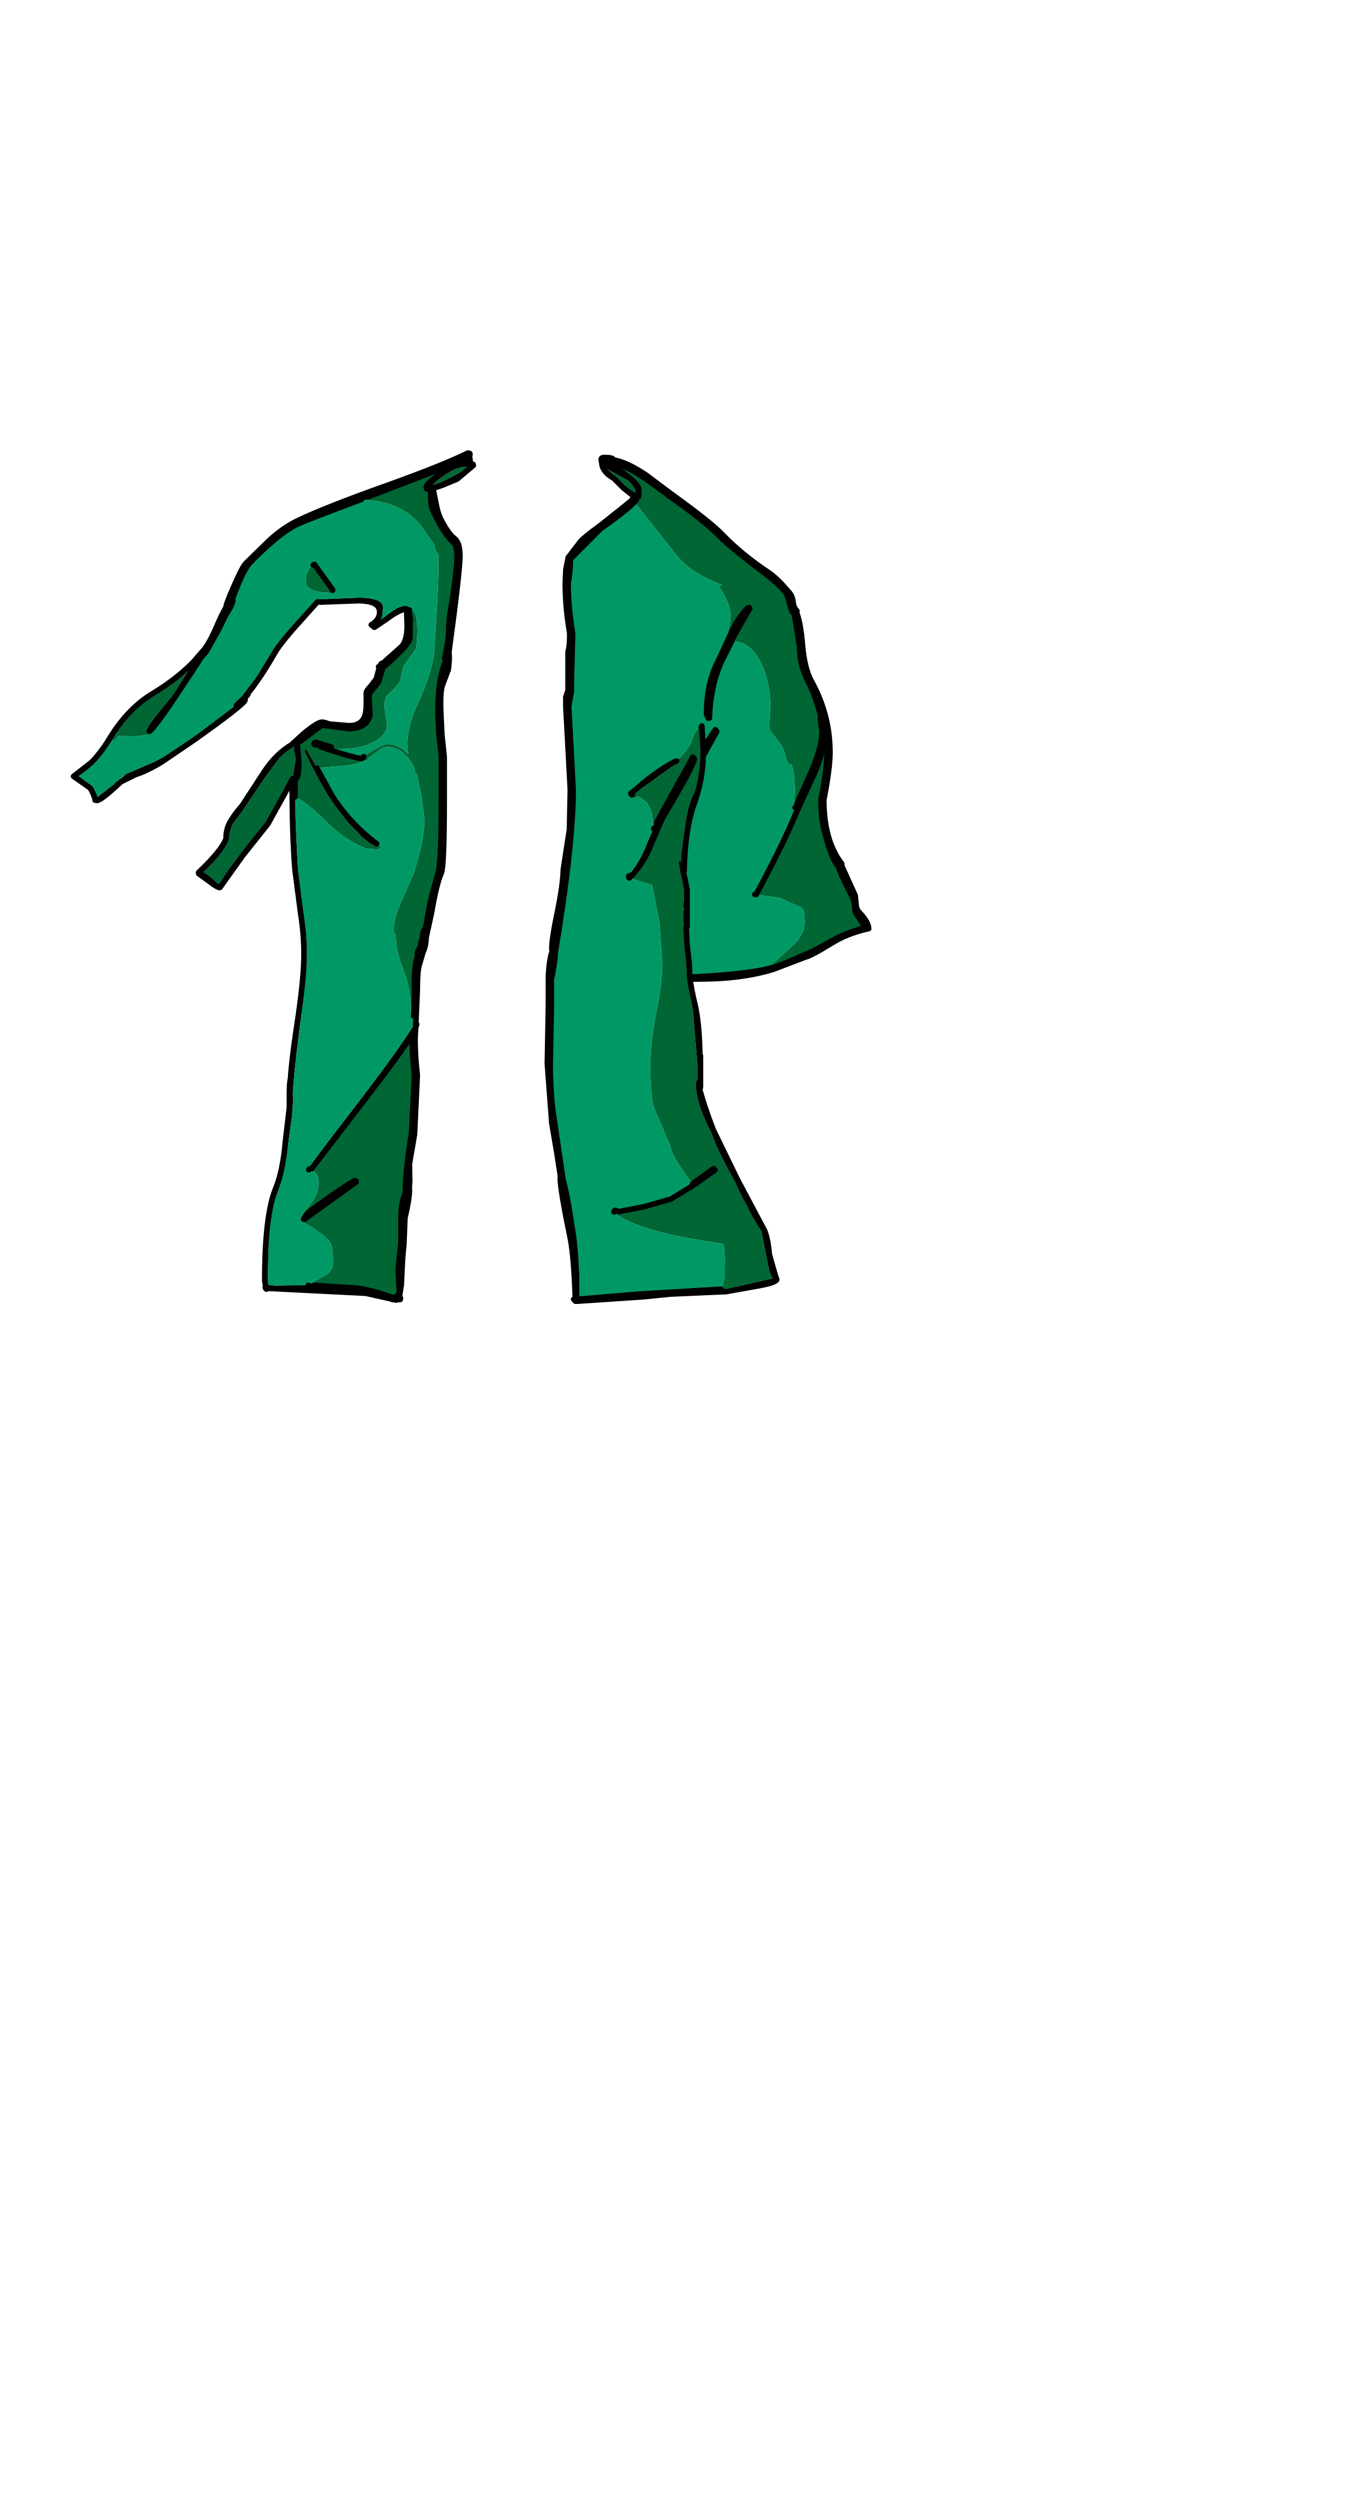 <?xml version="1.0" encoding="UTF-8"?>
<svg xmlns="http://www.w3.org/2000/svg" xmlns:xlink="http://www.w3.org/1999/xlink" width="355px" height="648px" viewBox="0 0 355 648" version="1.1">
<g id="surface1">
<path style=" stroke:none;fill-rule:evenodd;fill:rgb(0%,40%,20%);fill-opacity:1;" d="M 189.82 165.992 L 189.75 165.852 L 189.75 165.711 L 190.039 165.355 L 190.258 164.859 L 194.402 157.688 L 194.254 157.473 L 193.965 157.617 L 193.891 157.543 C 192.242 159.203 190.789 161.379 189.531 164.078 L 188.949 165.426 L 188.875 165.426 L 188.586 165.355 L 188.441 165 C 189.117 162.918 189.457 161.094 189.457 159.531 C 189.457 157.734 188.488 155.25 186.551 152.078 C 186.695 151.793 186.914 151.652 187.203 151.652 L 185.312 150.801 C 181.242 149.145 178.047 146.965 175.719 144.27 L 164.598 130.211 L 164.961 129.785 L 165.18 130.07 L 164.961 129.57 L 164.887 129.289 C 164.887 128.812 165.008 128.508 165.25 128.363 L 165.613 128.648 L 165.613 126.59 C 165.082 125.406 163.699 124.059 161.473 122.543 C 159.387 121.172 157.863 120.461 156.891 120.414 L 156.891 119.488 C 158.59 119.773 160.695 120.461 163.215 121.547 C 163.605 121.691 164.984 122.52 167.359 124.035 L 173.973 128.863 C 179.934 133.074 184.176 136.48 186.695 139.086 C 188.684 141.074 192.777 144.41 198.98 149.098 C 201.742 151.32 203.438 153 204.066 154.137 L 204.941 157.117 C 205.184 158.16 205.523 158.824 205.957 159.105 L 207.34 167.625 C 207.34 170.891 208.09 173.922 209.594 176.715 C 210.66 178.75 211.699 181.566 212.719 185.164 L 212.719 185.375 C 212.719 186.703 212.863 188.051 213.156 189.422 C 213.156 192.215 212.234 195.719 210.391 199.93 L 206.613 208.379 L 206.613 209.16 L 206.25 209.301 L 206.176 209.301 L 205.887 209.16 C 206.32 204.191 206.105 200.5 205.23 198.086 L 205.086 198.086 C 204.457 198.086 204.043 197.613 203.852 196.664 C 203.559 195.102 203.074 193.824 202.395 192.832 L 199.852 189.566 C 199.609 189.328 199.488 188.641 199.488 187.508 L 199.781 183.387 C 199.781 179.176 199.004 175.414 197.453 172.098 C 195.562 168.125 193.02 166.16 189.82 166.207 L 189.82 165.992 M 160.891 124.672 L 157.402 121.547 L 163.07 124.672 C 163.992 125.621 164.645 126.66 165.035 127.797 L 164.379 127.441 L 163 126.801 L 160.891 124.672 M 186.914 334.117 L 186.84 333.832 C 186.84 333.738 187.012 333.621 187.348 333.477 L 188.004 330.496 L 188.004 327.445 L 187.715 322.402 C 172.449 320.273 162.949 317.527 159.219 314.168 L 159.219 314.098 C 159.219 313.812 159.34 313.668 159.582 313.668 L 160.383 314.023 L 166.996 312.746 L 173.973 310.758 L 179.863 307.137 L 180.59 306.641 L 185.387 303.234 L 185.023 302.879 L 179.57 306.781 C 175.938 302.051 174.047 298.879 173.902 297.27 L 169.688 287.328 C 169.008 285.719 168.668 282.051 168.668 276.324 C 168.668 272.016 169.176 267.355 170.195 262.34 C 171.211 257.32 171.723 253.039 171.723 249.488 L 170.996 239.121 L 169.105 229.395 L 163.215 227.551 L 163.07 227.477 L 163 227.195 C 163 227.004 163.145 226.91 163.434 226.91 L 163.797 226.91 C 165.59 225.016 167.094 222.723 168.305 220.023 L 171.648 212.215 C 177.223 202.891 180.008 197.684 180.008 196.594 L 179.645 196.238 L 171.066 211.715 L 170.266 213.207 L 170.266 214.84 L 169.902 214.98 L 169.539 214.84 L 169.539 214.699 L 168.957 210.367 L 167.797 208.094 L 166.344 206.961 C 165.906 206.484 165.422 206.391 164.887 206.676 C 164.453 206.914 164.113 206.699 163.871 206.035 L 163.871 205.965 L 164.309 205.824 L 175.793 197.586 L 175.719 197.375 L 175.43 197.305 L 175.43 197.234 L 175.355 196.949 C 175.355 196.664 175.574 196.523 176.012 196.523 L 176.156 196.594 C 177.805 194.797 178.797 193.469 179.137 192.617 C 179.766 190.535 180.566 189.141 181.535 188.43 L 181.824 188.641 L 181.898 188.785 L 181.754 189.141 L 181.605 192.191 L 181.605 196.309 C 181.363 200.855 180.977 203.621 180.445 204.617 C 179.184 206.793 178.312 209.562 177.828 212.922 L 176.664 221.23 L 176.664 223.715 L 176.445 222.934 C 176.203 223.074 176.082 223.312 176.082 223.645 C 176.082 224.543 176.324 225.941 176.809 227.832 C 177.293 229.633 177.488 231.027 177.391 232.023 L 177.172 235.004 L 177.535 235.785 L 177.246 235.996 L 177.172 235.855 C 177.074 238.223 177.195 239.641 177.535 240.117 L 177.391 243.027 C 177.391 246.055 178.168 252.445 179.719 262.195 L 180.879 276.254 L 180.879 277.461 L 180.809 279.875 C 180.566 280.016 180.445 280.395 180.445 281.012 C 180.445 284.371 181.801 288.582 184.516 293.648 C 185.34 296.395 187.398 300.652 190.691 306.43 C 191.18 307.848 192.219 309.953 193.82 312.746 C 194.352 314.121 195.562 316.25 197.453 319.137 L 199.051 327.16 C 199.391 329.242 199.828 330.637 200.359 331.348 L 188.512 334.047 L 187.422 334.258 L 186.914 334.188 L 186.914 334.117 M 201.234 250.48 L 200.797 250.48 L 200.145 250.41 L 200.07 250.055 L 205.957 244.73 C 207.75 242.836 208.648 240.945 208.648 239.051 C 208.648 236.73 208.355 235.453 207.777 235.219 C 204.77 233.844 202.832 232.992 201.961 232.66 L 196.074 231.879 L 195.707 231.809 L 195.926 231.668 L 196.145 231.668 C 201.09 222.391 204.504 215.434 206.395 210.793 L 211.336 200 C 212.938 196.168 213.785 192.809 213.883 189.922 C 214.27 191.859 214.465 193.539 214.465 194.961 C 214.465 197.707 213.93 201.824 212.863 207.316 C 212.863 210.676 213.227 213.609 213.953 216.117 C 215.215 220.852 216.352 223.645 217.371 224.496 C 217.711 225.82 218.871 228.379 220.859 232.164 C 221.395 233.156 221.684 234.555 221.73 236.352 L 224.422 240.469 C 221.367 241.133 218.387 242.293 215.48 243.949 C 212.09 245.891 209.691 247.098 208.285 247.57 C 205.766 248.754 203.582 249.652 201.742 250.27 L 201.234 250.48 M 93.727 129.43 L 93.652 129.215 C 93.652 128.934 94.281 128.766 95.543 128.719 L 104.266 125.383 C 113.375 121.926 118.949 119.633 120.984 118.496 L 120.984 119.988 L 121.055 120.199 C 119.215 120.105 117.035 120.91 114.516 122.613 C 111.848 124.363 110.516 125.621 110.516 126.375 L 110.66 126.73 L 111.023 126.801 L 111.75 126.73 L 111.68 127.301 C 111.68 129.383 111.75 130.684 111.898 131.203 C 112.09 132.055 112.793 133.57 114.004 135.75 C 115.168 137.879 116.402 139.535 117.711 140.719 C 118.246 141.238 118.512 142.352 118.512 144.055 C 118.512 146.66 118.004 151.059 116.984 157.262 C 116.551 159.723 116.332 161.922 116.332 163.863 C 116.332 165.379 115.992 167.625 115.312 170.609 L 115.531 171.105 L 115.531 171.461 C 114.223 174.348 113.57 178.844 113.57 184.949 L 113.859 190.488 L 114.441 196.098 L 114.441 207.316 C 114.441 217.633 114.199 223.809 113.715 225.844 C 112.359 230.625 111.559 233.703 111.316 235.074 L 110.516 239.762 L 110.227 240.898 L 110.152 240.824 C 109.812 241.062 109.621 241.82 109.57 243.098 L 109.062 244.516 L 109.281 244.66 L 108.191 246.93 L 108.336 247.285 L 108.406 247.285 C 107.633 249.797 107.316 252.801 107.465 256.305 L 107.316 262.691 L 107.316 263.117 L 107.246 263.262 L 106.953 263.262 L 106.59 263.117 C 106.688 259 106.082 255.238 104.773 251.832 C 103.367 248.328 102.664 245.395 102.664 243.027 L 102.664 242.246 C 102.277 242.246 102.086 241.82 102.086 240.969 C 102.086 239.074 102.715 236.707 103.973 233.867 L 107.172 226.625 C 109.109 220.613 110.078 215.859 110.078 212.355 L 109.207 205.895 L 108.043 200.5 L 107.973 200.5 L 107.609 200.355 C 107.609 199.223 107.004 197.895 105.793 196.379 C 104.242 194.535 102.422 193.613 100.34 193.613 C 99.516 193.613 98.496 194.156 97.285 195.246 L 95.398 196.594 L 95.398 196.734 L 95.324 197.09 L 94.668 197.16 L 93.289 197.66 L 93.215 197.66 L 90.891 198.297 L 82.168 199.078 L 82.023 199.078 L 82.023 198.867 L 82.094 198.867 L 79.551 194.395 L 79.332 194.395 L 79.043 194.18 L 78.969 194.32 C 78.969 194.797 79.891 196.758 81.73 200.215 C 83.523 203.621 84.785 205.824 85.512 206.816 L 90.09 212.996 L 93.797 216.828 C 95.641 218.438 96.824 219.242 97.359 219.242 L 97.504 219.242 L 97.648 218.676 L 97.797 218.531 L 98.594 219.312 C 98.594 219.93 98.184 220.234 97.359 220.234 L 96.777 220.164 L 96.777 219.953 L 95.031 219.953 C 91.301 218.531 87.812 216.188 84.566 212.922 C 81.27 209.609 78.582 207.48 76.496 206.535 L 76.352 206.461 L 76.496 206.25 L 76.496 202.062 C 77.32 201.73 77.613 199.836 77.371 196.379 L 77.078 192.902 L 77.078 192.832 L 77.008 192.688 L 77.152 192.617 L 76.934 192.191 C 77.078 191.957 77.25 191.836 77.441 191.836 L 77.949 192.051 L 83.402 187.934 L 90.383 188.855 C 93.531 188.855 95.371 187.672 95.906 185.305 L 95.688 180.762 C 95.688 179.91 96.027 179.176 96.703 178.559 L 98.16 176.715 L 99.25 172.953 C 100.219 172.336 102.012 170.68 104.629 167.98 C 105.742 166.75 106.301 165.805 106.301 165.141 L 106.301 162.09 L 106.371 160.242 L 106.008 158.469 L 106.082 158.113 L 106.156 158.113 L 106.371 158.043 C 107.73 158.043 108.336 160.219 108.191 164.574 L 107.973 167.98 L 104.848 172.383 C 104.652 172.621 104.312 173.898 103.828 176.219 C 103.586 177.07 102.496 178.348 100.559 180.051 C 99.879 180.809 99.613 182.039 99.758 183.742 L 100.34 187.859 C 100.438 189.188 99.637 190.465 97.941 191.695 C 95.566 193.305 92.367 194.109 88.344 194.109 L 87.039 194.109 C 86.551 193.969 86.238 193.824 86.094 193.684 L 85.945 193.539 L 85.875 193.613 L 81.949 192.406 C 81.609 192.406 81.441 192.5 81.441 192.688 L 81.512 192.973 L 81.805 193.113 L 82.168 192.688 L 83.258 193.613 C 88.297 195.316 91.785 196.309 93.727 196.594 L 94.09 196.379 L 94.305 196.098 C 94.645 195.766 95.445 195.223 96.703 194.465 C 98.496 193.375 99.734 192.832 100.414 192.832 C 102.398 192.832 104.242 193.707 105.938 195.457 L 105.574 193.895 C 105.574 190.109 106.422 186.441 108.117 182.891 C 110.297 178.254 111.777 173.922 112.551 169.898 C 113.328 158.16 113.715 150.184 113.715 145.973 L 113.715 143.77 C 113.035 142.871 112.695 142.16 112.695 141.641 L 112.77 141.43 L 109.062 136.102 C 105.332 131.797 100.363 129.645 94.16 129.645 L 93.727 129.57 L 93.727 129.43 M 80.059 303.16 C 80.105 302.973 80.324 302.879 80.715 302.879 L 80.785 302.879 L 94.887 284.559 C 101.09 276.516 105.113 270.977 106.953 267.945 L 106.883 269.227 C 106.883 272.254 107.074 275.426 107.465 278.738 L 106.734 293.578 C 105.672 300.156 105.137 305.148 105.137 308.559 L 105.211 308.844 C 104.484 310.5 104.07 312.535 103.973 314.949 L 103.973 322.047 L 103.246 329.148 L 103.539 334.473 C 103.539 335.324 103.223 335.867 102.594 336.105 L 101.793 336.246 L 101.648 336.246 C 97.043 334.543 93.168 333.691 90.016 333.691 L 81.73 333.125 L 80.566 333.406 L 79.914 333.336 L 79.914 333.125 L 79.84 332.98 L 84.566 330.426 C 85.777 329.574 86.383 328.508 86.383 327.23 C 86.383 324.531 86.117 322.781 85.582 321.977 C 84.711 320.605 82.168 318.734 77.949 316.367 L 78.023 316.227 L 78.312 316.012 L 78.168 315.73 L 77.949 315.445 C 77.949 315.301 78.727 314.285 80.277 312.391 C 81.828 310.5 82.602 308.605 82.602 306.711 C 82.602 304.25 81.754 303.234 80.059 303.66 L 79.984 303.305 L 80.059 303.16 M 112.332 125.668 L 112.332 125.594 C 113.449 124.27 115.652 122.754 118.949 121.051 L 121.418 121.051 L 121.492 121.121 C 117.375 123.633 114.32 125.145 112.332 125.668 M 86.238 153 L 86.527 153.426 L 86.238 153.641 L 85.875 153.641 C 81.465 153.594 79.258 152.598 79.258 150.656 C 79.258 148.953 79.84 147.535 81.004 146.398 L 81.223 146.469 L 81.367 146.469 L 81.441 146.754 L 81.441 146.965 L 85.148 152.574 L 86.238 153 M 38.699 189.566 L 38.699 189.637 C 38.699 190.441 37.074 190.844 33.828 190.844 L 30.629 190.773 L 29.613 191.98 L 29.25 191.906 L 29.176 191.766 L 29.102 191.555 L 29.828 190.629 L 30.34 189.992 L 30.266 189.922 C 33.125 185.52 36.664 182.133 40.879 179.766 C 43.641 178.207 46.305 176.219 48.875 173.805 C 47.809 175.367 46.621 177.305 45.312 179.625 C 40.516 185.258 38.117 188.43 38.117 189.141 L 38.188 189.352 L 38.262 189.281 L 38.625 189.352 L 38.699 189.566 M 60.141 213.848 L 63.266 209.586 L 69.012 201.066 L 72.207 196.809 C 72.887 195.859 73.906 194.914 75.262 193.969 L 76.277 193.398 L 76.277 193.684 L 76.277 193.613 L 76.207 194.82 L 76.352 195.176 L 76.641 195.246 L 76.715 195.246 L 76.641 197.09 L 75.988 200.996 L 75.48 200.996 L 74.027 204.402 C 72.477 207.859 70.828 210.652 69.082 212.781 C 62.297 221.066 58.203 226.578 56.797 229.324 C 54.906 227.477 53.551 226.391 52.727 226.059 C 56.312 222.746 58.398 220.094 58.98 218.105 L 60.141 213.848 M 92.27 306.074 L 91.906 306.004 C 89.922 307.137 87.062 309.055 83.328 311.754 L 79.695 314.449 L 78.75 316.012 L 78.895 316.012 L 92.344 306.355 L 92.27 306.074 "/>
<path style=" stroke:none;fill-rule:evenodd;fill:rgb(0%,0%,0%);fill-opacity:1;" d="M 188.949 165.426 L 189.531 164.078 C 190.789 161.379 192.242 159.203 193.891 157.543 L 193.965 157.617 L 194.254 157.473 L 194.402 157.688 L 190.258 164.859 L 190.039 165.355 L 189.75 165.711 L 189.75 165.852 L 189.82 165.992 L 186.84 171.887 C 185 176.336 184.031 181.07 183.934 186.086 L 183.641 186.156 L 183.207 185.094 C 183.207 179.602 184.25 174.938 186.332 171.105 L 188.949 165.426 M 206.176 209.301 L 206.25 209.301 L 206.613 209.16 L 206.613 208.379 L 210.391 199.93 C 212.234 195.719 213.156 192.215 213.156 189.422 C 212.863 188.051 212.719 186.703 212.719 185.375 L 212.719 185.164 C 211.699 181.566 210.66 178.75 209.594 176.715 C 208.09 173.922 207.34 170.891 207.34 167.625 L 205.957 159.105 C 205.523 158.824 205.184 158.16 204.941 157.117 L 204.066 154.137 C 203.438 153 201.742 151.32 198.98 149.098 C 192.777 144.41 188.684 141.074 186.695 139.086 C 184.176 136.48 179.934 133.074 173.973 128.863 L 167.359 124.035 C 164.984 122.52 163.605 121.691 163.215 121.547 C 160.695 120.461 158.59 119.773 156.891 119.488 L 156.891 120.414 C 157.863 120.461 159.387 121.172 161.473 122.543 C 163.699 124.059 165.082 125.406 165.613 126.59 L 165.613 128.648 L 165.25 128.363 C 165.008 128.508 164.887 128.812 164.887 129.289 L 164.961 129.57 C 163.992 130.898 160.914 133.383 155.73 137.027 L 147.879 144.906 C 147.879 147.086 147.684 149.168 147.297 151.156 C 147.297 155.133 147.684 159.461 148.461 164.148 L 148.098 178.559 L 148.168 178.844 L 147.441 183.105 L 148.605 204.688 C 148.605 214.152 147.055 228.234 143.953 246.93 L 143.953 247.004 C 143.906 248.566 143.566 250.859 142.938 253.891 L 142.938 261.133 L 142.645 275.613 C 142.645 280.727 142.961 285.391 143.59 289.602 L 145.988 305.859 C 146.766 308.652 147.516 312.582 148.242 317.645 C 148.773 320.391 149.188 324.723 149.477 330.637 L 149.477 336.746 L 165.688 335.395 L 186.914 334.117 L 186.914 334.188 L 187.422 334.258 L 188.512 334.047 L 200.359 331.348 C 199.828 330.637 199.391 329.242 199.051 327.16 L 197.453 319.137 C 195.562 316.25 194.352 314.121 193.82 312.746 C 192.219 309.953 191.18 307.848 190.691 306.43 C 187.398 300.652 185.34 296.395 184.516 293.648 C 181.801 288.582 180.445 284.371 180.445 281.012 C 180.445 280.395 180.566 280.016 180.809 279.875 L 180.879 277.461 L 180.879 276.254 L 179.719 262.195 C 178.168 252.445 177.391 246.055 177.391 243.027 L 177.535 240.117 C 177.195 239.641 177.074 238.223 177.172 235.855 L 177.246 235.996 L 177.535 235.785 L 177.172 235.004 L 177.391 232.023 C 177.488 231.027 177.293 229.633 176.809 227.832 C 176.324 225.941 176.082 224.543 176.082 223.645 C 176.082 223.312 176.203 223.074 176.445 222.934 L 176.664 223.715 L 176.664 221.23 L 177.828 212.922 C 178.312 209.562 179.184 206.793 180.445 204.617 C 180.977 203.621 181.363 200.855 181.605 196.309 L 181.605 192.191 L 181.754 189.141 L 181.898 188.785 L 181.824 188.641 L 181.969 188.145 L 182.332 194.25 L 183.57 191.98 L 185.461 189.141 L 185.824 189.566 L 182.551 195.527 L 182.332 195.457 C 182.285 199.812 181.484 204.145 179.934 208.449 C 178.336 212.996 177.488 218.723 177.391 225.633 L 177.172 225.773 L 178.117 230.461 L 178.117 240.188 L 177.898 240.258 L 178.117 244.59 L 178.699 249.77 L 178.844 253.25 C 189.07 252.73 196.023 251.949 199.707 250.906 L 201.234 250.48 L 201.742 250.27 C 203.582 249.652 205.766 248.754 208.285 247.57 C 209.691 247.098 212.09 245.891 215.48 243.949 C 218.387 242.293 221.367 241.133 224.422 240.469 L 221.73 236.352 C 221.684 234.555 221.395 233.156 220.859 232.164 C 218.871 228.379 217.711 225.82 217.371 224.496 C 216.352 223.645 215.215 220.852 213.953 216.117 C 213.227 213.609 212.863 210.676 212.863 207.316 C 213.93 201.824 214.465 197.707 214.465 194.961 C 214.465 193.539 214.27 191.859 213.883 189.922 C 213.785 192.809 212.938 196.168 211.336 200 L 206.395 210.793 C 204.504 215.434 201.09 222.391 196.145 231.668 L 195.926 231.668 L 195.707 231.809 L 196.074 231.879 L 195.926 232.023 L 195.562 231.598 C 200.844 221.23 204.215 214.176 205.668 210.438 L 206.176 209.301 M 206.613 158.324 L 206.613 158.965 C 207.289 160.859 207.777 163.629 208.066 167.273 C 208.406 171.246 209.18 174.348 210.391 176.574 C 213.59 182.348 215.191 188.5 215.191 195.031 C 215.191 197.777 214.656 201.871 213.59 207.316 C 213.59 214.32 215.141 219.832 218.242 223.855 L 218.242 224.426 L 221.73 232.094 L 221.949 234.223 C 221.949 235.121 222.242 235.879 222.824 236.496 C 224.422 238.199 225.223 239.594 225.223 240.684 C 221.539 241.488 218.34 242.742 215.625 244.445 C 212.09 246.625 209.812 247.832 208.793 248.066 L 200.578 251.191 C 195.199 252.895 188.684 253.746 181.027 253.746 L 178.918 253.746 C 179.16 255.641 179.57 257.793 180.152 260.207 C 180.93 263.379 181.363 267.805 181.461 273.484 L 181.605 273.625 L 181.605 281.863 L 181.316 282.004 C 182.188 285.27 183.398 288.891 184.949 292.867 L 191.203 305.719 L 198.109 318.711 C 198.738 319.941 199.199 322.117 199.488 325.242 L 201.234 331.277 L 201.379 331.492 L 201.379 331.703 L 201.234 331.844 C 200.75 332.32 199.344 332.77 197.016 333.195 L 188.293 334.758 L 173.828 335.395 L 166.707 336.105 L 149.77 337.242 L 149.188 337.242 L 149.188 337.172 L 148.75 336.746 L 149.188 336.746 C 148.945 329.691 148.531 324.555 147.953 321.336 C 146.16 312.676 145.262 307.328 145.262 305.293 L 145.336 304.938 L 144.391 298.832 L 143.082 291.094 L 141.918 275.613 L 142.207 260.422 L 142.207 252.824 C 142.355 250.031 142.695 247.879 143.227 246.363 L 143.082 246.008 C 143.082 244.117 143.613 240.66 144.68 235.645 C 145.551 231.242 146.012 227.809 146.062 225.348 L 147.66 214.98 L 147.879 204.688 L 146.715 183.105 L 146.715 180.691 L 147.297 178.914 L 147.297 168.832 C 147.59 168.027 147.734 166.469 147.734 164.148 C 146.957 159.699 146.57 155.367 146.57 151.156 L 146.715 147.676 L 147.297 144.695 L 147.297 144.551 L 147.516 144.27 L 150.496 140.363 C 151.078 139.652 152.797 138.258 155.656 136.176 L 161.035 131.914 L 163.652 129.785 L 164.453 128.719 L 161.691 126.52 L 159.145 123.961 C 157.645 123.156 156.648 122.117 156.164 120.84 L 155.875 119.062 C 155.875 118.734 156.141 118.566 156.676 118.566 C 158.176 118.566 158.926 118.734 158.926 119.062 L 158.926 119.207 C 161.109 119.441 163.969 120.746 167.504 123.109 L 174.629 128.438 C 180.879 132.934 185.07 136.27 187.203 138.445 C 190.449 141.855 194.473 145.168 199.27 148.387 C 200.773 149.379 202.469 151.012 204.359 153.285 C 205.039 153.898 205.449 154.754 205.594 155.84 C 205.691 156.93 206.031 157.758 206.613 158.324 M 160.891 124.672 L 163 126.801 L 164.379 127.441 L 165.035 127.797 C 164.645 126.66 163.992 125.621 163.07 124.672 L 157.402 121.547 L 160.891 124.672 M 159.219 314.098 L 158.855 314.023 L 158.781 313.668 C 164.938 313.008 169.809 311.871 173.395 310.262 L 179.57 306.781 L 185.023 302.879 L 185.387 303.234 L 180.59 306.641 L 179.863 307.137 L 173.973 310.758 L 166.996 312.746 L 160.383 314.023 L 159.582 313.668 C 159.34 313.668 159.219 313.812 159.219 314.098 M 163.215 227.551 L 163.07 227.621 L 162.707 227.195 C 164.645 224.969 166.223 222.391 167.434 219.457 C 168.16 217.609 168.863 216.023 169.539 214.699 L 169.539 214.84 L 169.902 214.98 L 170.266 214.84 L 170.266 213.207 L 171.066 211.715 L 179.645 196.238 L 180.008 196.594 C 180.008 197.684 177.223 202.891 171.648 212.215 L 168.305 220.023 C 167.094 222.723 165.59 225.016 163.797 226.91 L 163.434 226.91 C 163.145 226.91 163 227.004 163 227.195 L 163.07 227.477 L 163.215 227.551 M 163.871 206.035 L 163.727 205.965 L 163.578 205.609 L 167.941 201.988 C 171.141 199.574 173.609 197.988 175.355 197.234 L 175.43 197.234 L 175.43 197.305 L 175.719 197.375 L 175.793 197.586 L 164.309 205.824 L 163.871 205.965 L 163.871 206.035 M 107.246 263.262 L 107.316 263.117 L 107.316 262.691 L 107.465 256.305 C 107.316 252.801 107.633 249.797 108.406 247.285 L 108.336 247.285 L 108.191 246.93 L 109.281 244.66 L 109.062 244.516 L 109.57 243.098 C 109.621 241.82 109.812 241.062 110.152 240.824 L 110.227 240.898 L 110.516 239.762 L 111.316 235.074 C 111.559 233.703 112.359 230.625 113.715 225.844 C 114.199 223.809 114.441 217.633 114.441 207.316 L 114.441 196.098 L 113.859 190.488 L 113.57 184.949 C 113.57 178.844 114.223 174.348 115.531 171.461 L 115.531 171.105 L 115.312 170.609 C 115.992 167.625 116.332 165.379 116.332 163.863 C 116.332 161.922 116.551 159.723 116.984 157.262 C 118.004 151.059 118.512 146.66 118.512 144.055 C 118.512 142.352 118.246 141.238 117.711 140.719 C 116.402 139.535 115.168 137.879 114.004 135.75 C 112.793 133.57 112.09 132.055 111.898 131.203 C 111.75 130.684 111.68 129.383 111.68 127.301 L 111.75 126.73 L 111.023 126.801 L 110.66 126.73 L 110.516 126.375 C 110.516 125.621 111.848 124.363 114.516 122.613 C 117.035 120.91 119.215 120.105 121.055 120.199 L 120.984 119.988 L 120.984 118.496 C 118.949 119.633 113.375 121.926 104.266 125.383 L 95.543 128.719 C 94.281 128.766 93.652 128.934 93.652 129.215 L 93.727 129.43 C 84.855 132.742 79.453 134.824 77.516 135.676 C 75.383 136.578 72.621 138.543 69.227 141.57 C 66.465 144.078 64.793 145.758 64.211 146.609 C 63.242 147.891 61.934 150.73 60.289 155.133 L 60.359 155.414 C 60.359 156.219 59.801 157.449 58.688 159.105 L 58.617 159.25 L 58.543 159.32 L 56.871 162.797 L 53.602 168.691 L 51.93 170.68 L 51.93 170.75 L 50.258 173.305 C 43.473 183.719 39.617 189.141 38.699 189.566 L 38.625 189.352 L 38.262 189.281 L 38.188 189.352 L 38.117 189.141 C 38.117 188.43 40.516 185.258 45.312 179.625 C 46.621 177.305 47.809 175.367 48.875 173.805 C 46.305 176.219 43.641 178.207 40.879 179.766 C 36.664 182.133 33.125 185.52 30.266 189.922 L 29.828 190.629 L 29.102 191.555 L 29.176 191.766 C 27.723 194.039 26.27 195.953 24.812 197.516 C 23.359 199.031 21.883 200.238 20.379 201.137 L 23.941 203.766 L 25.031 206.461 L 25.031 206.746 L 29.902 202.984 L 29.828 202.77 C 30.168 202.629 30.484 202.465 30.773 202.273 L 32.594 200.711 L 32.594 200.641 L 32.738 200.641 L 32.957 200.355 L 33.102 200.43 L 39.859 197.516 L 42.188 196.309 L 49.676 191.41 L 50.258 190.984 L 60.652 183.105 L 60.578 183.105 L 60.504 182.75 C 60.504 182.512 60.988 181.969 61.961 181.117 C 62.203 180.879 62.418 180.691 62.613 180.547 L 66.539 175.367 L 70.609 168.691 C 71.48 166.988 75.188 162.633 81.73 155.629 L 81.73 155.559 L 81.875 155.484 L 82.023 155.344 L 82.312 155.414 L 92.996 154.918 C 97.941 154.918 100 156.078 99.176 158.398 L 98.23 161.094 L 98.23 161.164 L 98.305 161.164 C 101.262 158.422 103.465 157.047 104.918 157.047 C 105.453 157.047 105.863 157.402 106.156 158.113 L 106.082 158.113 L 106.008 158.469 L 106.371 160.242 L 106.301 162.09 L 106.301 165.141 C 106.301 165.805 105.742 166.75 104.629 167.98 C 102.012 170.68 100.219 172.336 99.25 172.953 L 98.16 176.715 L 96.703 178.559 C 96.027 179.176 95.688 179.91 95.688 180.762 L 95.906 185.305 C 95.371 187.672 93.531 188.855 90.383 188.855 L 83.402 187.934 L 77.949 192.051 L 77.441 191.836 C 77.25 191.836 77.078 191.957 76.934 192.191 L 77.152 192.617 L 77.008 192.688 L 77.078 192.832 L 77.078 192.902 L 77.371 196.379 C 77.613 199.836 77.32 201.73 76.496 202.062 L 76.496 206.25 L 76.352 206.461 L 76.496 206.535 L 76.496 209.16 L 77.078 221.941 C 77.273 226.91 77.758 231.547 78.531 235.855 C 79.211 239.5 79.551 243.336 79.551 247.359 C 79.551 250.625 78.895 257.297 77.586 267.379 C 76.57 275.332 76.012 280.891 75.914 284.062 L 76.062 284.633 L 75.77 288.68 L 75.77 288.961 L 74.824 295.777 C 73.855 302.355 72.887 306.855 71.918 309.27 C 70.562 312.582 69.809 316.676 69.664 321.551 L 69.445 332.129 L 69.52 332.98 L 71.117 333.195 L 76.715 333.125 L 79.914 333.125 L 79.914 333.336 L 80.566 333.406 L 81.73 333.125 L 90.016 333.691 C 93.168 333.691 97.043 334.543 101.648 336.246 L 101.793 336.246 L 102.594 336.105 C 103.223 335.867 103.539 335.324 103.539 334.473 L 103.246 329.148 L 103.973 322.047 L 103.973 314.949 C 104.07 312.535 104.484 310.5 105.211 308.844 L 105.137 308.559 C 105.137 305.148 105.672 300.156 106.734 293.578 L 107.465 278.738 C 107.074 275.426 106.883 272.254 106.883 269.227 L 106.953 267.945 C 105.113 270.977 101.09 276.516 94.887 284.559 L 80.785 302.879 L 80.715 302.879 C 80.324 302.879 80.105 302.973 80.059 303.16 L 79.984 303.02 C 79.984 302.594 83.695 297.602 91.109 288.039 C 98.812 278.051 104.121 270.738 107.027 266.102 L 107.246 263.262 M 94.305 196.098 L 94.09 196.379 L 93.727 196.594 C 91.785 196.309 88.297 195.316 83.258 193.613 L 82.168 192.688 L 81.805 193.113 L 81.512 192.973 L 81.441 192.688 C 81.441 192.5 81.609 192.406 81.949 192.406 L 85.875 193.613 L 86.094 193.684 C 86.238 193.824 86.551 193.969 87.039 194.109 L 87.184 194.109 L 89.438 195.031 L 94.305 196.098 M 97.648 218.676 L 97.504 219.242 L 97.359 219.242 C 96.824 219.242 95.641 218.438 93.797 216.828 L 90.09 212.996 L 85.512 206.816 C 84.785 205.824 83.523 203.621 81.73 200.215 C 79.891 196.758 78.969 194.797 78.969 194.32 L 79.043 194.18 L 79.332 194.395 L 79.551 194.395 L 82.094 198.867 L 82.023 198.867 L 82.023 199.078 L 82.168 199.078 L 86.094 206.25 C 89.145 211.031 92.996 215.172 97.648 218.676 M 121.711 118 L 122 120.344 L 122.656 120.344 L 122.727 120.625 L 118.512 124.176 L 114.586 125.809 L 112.262 126.59 L 112.988 130.211 C 113.328 132.152 113.812 133.715 114.441 134.895 C 115.75 137.309 116.863 138.848 117.785 139.512 C 118.754 140.223 119.238 141.734 119.238 144.055 C 119.238 146.754 118.293 155.035 116.402 168.906 L 116.477 170.395 L 116.477 170.75 L 116.332 172.738 L 116.188 173.734 L 116.113 173.805 L 114.586 177.922 C 114.246 179.438 114.152 181.777 114.297 184.949 L 114.586 190.629 L 115.168 196.168 L 115.168 207.316 C 115.168 218.578 114.926 224.875 114.441 226.199 C 113.57 228.141 112.723 231.57 111.898 236.496 L 110.516 242.812 C 110.418 244.613 110.152 245.891 109.715 246.648 L 108.625 250.34 C 108.336 251.477 108.191 253.582 108.191 256.66 L 107.828 265.035 L 108.043 265.461 L 107.754 266.387 L 107.609 269.227 C 107.609 272.016 107.801 275.188 108.191 278.738 L 107.465 294.004 L 106.156 301.602 L 106.227 306.145 L 106.082 308.203 L 106.156 308.344 C 106.156 309.906 105.766 312.344 104.992 315.656 L 104.699 322.758 C 104.457 324.461 104.242 327.871 104.047 332.98 L 103.539 336.246 C 103.73 336.293 103.828 336.367 103.828 336.461 L 103.758 336.816 L 103.102 336.816 L 102.664 336.957 L 102.086 336.816 L 101.719 336.816 L 101.504 336.672 L 94.816 335.184 L 69.375 333.902 L 69.375 333.977 L 69.082 334.117 L 69.082 333.902 L 68.863 333.902 L 68.793 333.551 L 68.938 333.477 L 68.648 331.988 C 68.648 320.484 69.617 312.438 71.555 307.848 C 72.766 304.867 73.59 300.797 74.027 295.637 L 75.043 287.117 L 75.043 284.062 C 75.043 281.602 75.141 280.109 75.336 279.59 C 75.527 276.324 76.086 271.664 77.008 265.605 C 78.219 257.652 78.824 251.57 78.824 247.359 C 78.824 243.902 78.531 240.328 77.949 236.637 L 76.496 225.488 C 76.012 219.48 75.77 212.238 75.77 203.766 L 75.77 201.988 L 74.242 204.902 L 69.445 213.562 L 62.832 221.871 L 57.016 230.035 C 56.531 230.035 55.609 229.488 54.254 228.402 L 51.562 226.484 L 51.492 226.199 C 51.492 226.059 51.59 225.988 51.781 225.988 L 51.781 225.844 C 55.562 222.246 57.84 219.43 58.617 217.395 C 58.617 215.645 58.98 214.176 59.707 212.996 C 60.383 211.766 61.426 210.344 62.832 208.734 L 68.574 199.93 C 70.609 196.855 73.008 194.512 75.77 192.902 L 75.77 192.832 L 78.969 189.922 C 81.246 188.074 82.75 187.152 83.477 187.152 C 83.91 187.152 84.543 187.316 85.367 187.648 L 90.453 188.074 C 92.73 188.074 94.137 187.152 94.668 185.305 C 94.961 184.359 95.059 182.512 94.961 179.766 C 94.91 179.34 95.273 178.727 96.051 177.922 L 97.578 175.934 L 98.305 173.164 L 98.16 172.809 L 98.594 172.453 L 98.887 171.957 L 99.105 172.027 L 103.973 167.699 C 105.039 166.703 105.574 164.836 105.574 162.09 L 105.43 157.828 C 104.07 157.973 102.375 158.824 100.34 160.387 L 97.07 162.586 L 96.27 161.945 C 97.723 161.047 98.449 159.934 98.449 158.609 C 98.449 156.668 96.559 155.699 92.781 155.699 L 83.258 156.055 L 82.312 155.984 L 77.805 161.023 C 74.414 164.762 72.234 167.484 71.262 169.188 C 68.742 173.59 66.395 177.117 64.211 179.766 L 64.285 179.98 L 63.266 181.117 L 63.559 181.398 C 63.559 182.062 59.125 185.543 50.258 191.836 L 41.898 197.516 C 39.133 199.172 36.855 200.262 35.062 200.781 L 31.355 202.629 C 27.914 205.848 25.855 207.457 25.18 207.457 L 24.668 207.387 L 24.598 207.031 L 24.668 207.031 C 24.086 205.422 23.602 204.449 23.215 204.121 L 19.07 201.207 L 23.797 197.516 C 25.445 195.812 27.043 193.684 28.594 191.129 C 31.695 186.062 35.426 182.23 39.789 179.625 C 43.762 177.211 47.18 174.562 50.039 171.672 L 52.945 168.336 C 53.965 167.012 55.004 165.117 56.07 162.656 C 57.137 160.148 57.984 158.398 58.617 157.402 L 58.617 157.332 C 58.617 156.812 59.316 154.965 60.723 151.793 C 62.176 148.434 63.219 146.469 63.848 145.902 L 69.809 140.078 C 72.281 137.809 74.777 136.078 77.297 134.895 C 82.047 132.625 89.531 129.668 99.758 126.023 C 109.691 122.473 116.863 119.609 121.273 117.43 L 121.348 117.43 L 121.781 117.5 L 121.855 117.785 L 121.711 118 M 112.332 125.594 L 112.262 125.668 L 112.332 125.668 C 114.32 125.145 117.375 123.633 121.492 121.121 L 121.418 121.051 L 118.949 121.051 C 115.652 122.754 113.449 124.27 112.332 125.594 M 86.238 153 L 85.148 152.574 L 81.441 146.965 L 81.441 146.754 L 81.367 146.469 L 81.223 146.469 L 81.512 146.258 L 86.238 152.859 L 86.238 153 M 33.102 201.066 L 33.027 201.066 L 33.027 201.137 L 33.102 201.066 M 60.141 213.848 L 58.98 218.105 C 58.398 220.094 56.312 222.746 52.727 226.059 C 53.551 226.391 54.906 227.477 56.797 229.324 C 58.203 226.578 62.297 221.066 69.082 212.781 C 70.828 210.652 72.477 207.859 74.027 204.402 L 75.48 200.996 L 75.988 200.996 L 76.641 197.09 L 76.715 195.246 L 76.641 195.246 L 76.352 195.176 L 76.207 194.82 L 76.277 193.613 L 76.277 193.684 L 76.277 193.398 L 75.262 193.969 C 73.906 194.914 72.887 195.859 72.207 196.809 L 69.012 201.066 L 63.266 209.586 L 60.141 213.848 M 92.27 306.074 L 92.344 306.355 L 78.895 316.012 L 78.75 316.012 L 79.695 314.449 L 83.328 311.754 C 87.062 309.055 89.922 307.137 91.906 306.004 L 92.27 306.074 M 78.168 315.73 L 78.312 316.012 L 78.023 316.227 L 77.949 315.941 L 78.168 315.73 "/>
<path style=" stroke:none;fill-rule:evenodd;fill:rgb(0%,60%,40%);fill-opacity:1;" d="M 189.82 165.992 L 189.82 166.207 C 193.02 166.16 195.562 168.125 197.453 172.098 C 199.004 175.414 199.781 179.176 199.781 183.387 L 199.488 187.508 C 199.488 188.641 199.609 189.328 199.852 189.566 L 202.395 192.832 C 203.074 193.824 203.559 195.102 203.852 196.664 C 204.043 197.613 204.457 198.086 205.086 198.086 L 205.23 198.086 C 206.105 200.5 206.32 204.191 205.887 209.16 L 206.176 209.301 L 205.668 210.438 C 204.215 214.176 200.844 221.23 195.562 231.598 L 195.926 232.023 L 196.074 231.879 L 201.961 232.66 C 202.832 232.992 204.77 233.844 207.777 235.219 C 208.355 235.453 208.648 236.73 208.648 239.051 C 208.648 240.945 207.75 242.836 205.957 244.73 L 200.07 250.055 L 200.145 250.41 L 200.797 250.48 L 201.234 250.48 L 199.707 250.906 C 196.023 251.949 189.07 252.73 178.844 253.25 L 178.699 249.77 L 178.117 244.59 L 177.898 240.258 L 178.117 240.188 L 178.117 230.461 L 177.172 225.773 L 177.391 225.633 C 177.488 218.723 178.336 212.996 179.934 208.449 C 181.484 204.145 182.285 199.812 182.332 195.457 L 182.551 195.527 L 185.824 189.566 L 185.461 189.141 L 183.57 191.98 L 182.332 194.25 L 181.969 188.145 L 181.824 188.641 L 181.535 188.43 C 180.566 189.141 179.766 190.535 179.137 192.617 C 178.797 193.469 177.805 194.797 176.156 196.594 L 176.012 196.523 C 175.574 196.523 175.355 196.664 175.355 196.949 L 175.43 197.234 L 175.355 197.234 C 173.609 197.988 171.141 199.574 167.941 201.988 L 163.578 205.609 L 163.727 205.965 L 163.871 206.035 C 164.113 206.699 164.453 206.914 164.887 206.676 C 165.422 206.391 165.906 206.484 166.344 206.961 L 167.797 208.094 L 168.957 210.367 L 169.539 214.699 C 168.863 216.023 168.16 217.609 167.434 219.457 C 166.223 222.391 164.645 224.969 162.707 227.195 L 163.07 227.621 L 163.215 227.551 L 169.105 229.395 L 170.996 239.121 L 171.723 249.488 C 171.723 253.039 171.211 257.32 170.195 262.34 C 169.176 267.355 168.668 272.016 168.668 276.324 C 168.668 282.051 169.008 285.719 169.688 287.328 L 173.902 297.27 C 174.047 298.879 175.938 302.051 179.57 306.781 L 173.395 310.262 C 169.809 311.871 164.938 313.008 158.781 313.668 L 158.855 314.023 L 159.219 314.098 L 159.219 314.168 C 162.949 317.527 172.449 320.273 187.715 322.402 L 188.004 327.445 L 188.004 330.496 L 187.348 333.477 C 187.012 333.621 186.84 333.738 186.84 333.832 L 186.914 334.117 L 165.688 335.395 L 149.477 336.746 L 149.477 330.637 C 149.188 324.723 148.773 320.391 148.242 317.645 C 147.516 312.582 146.766 308.652 145.988 305.859 L 143.59 289.602 C 142.961 285.391 142.645 280.727 142.645 275.613 L 142.938 261.133 L 142.938 253.891 C 143.566 250.859 143.906 248.566 143.953 247.004 L 143.953 246.93 C 147.055 228.234 148.605 214.152 148.605 204.688 L 147.441 183.105 L 148.168 178.844 L 148.098 178.559 L 148.461 164.148 C 147.684 159.461 147.297 155.133 147.297 151.156 C 147.684 149.168 147.879 147.086 147.879 144.906 L 155.73 137.027 C 160.914 133.383 163.992 130.898 164.961 129.57 L 165.18 130.07 L 164.961 129.785 L 164.598 130.211 L 175.719 144.27 C 178.047 146.965 181.242 149.145 185.312 150.801 L 187.203 151.652 C 186.914 151.652 186.695 151.793 186.551 152.078 C 188.488 155.25 189.457 157.734 189.457 159.531 C 189.457 161.094 189.117 162.918 188.441 165 L 188.586 165.355 L 188.875 165.426 L 188.949 165.426 L 186.332 171.105 C 184.25 174.938 183.207 179.602 183.207 185.094 L 183.641 186.156 L 183.934 186.086 C 184.031 181.07 185 176.336 186.84 171.887 L 189.82 165.992 M 93.727 129.43 L 93.727 129.57 L 94.16 129.645 C 100.363 129.645 105.332 131.797 109.062 136.102 L 112.77 141.43 L 112.695 141.641 C 112.695 142.16 113.035 142.871 113.715 143.77 L 113.715 145.973 C 113.715 150.184 113.328 158.16 112.551 169.898 C 111.777 173.922 110.297 178.254 108.117 182.891 C 106.422 186.441 105.574 190.109 105.574 193.895 L 105.938 195.457 C 104.242 193.707 102.398 192.832 100.414 192.832 C 99.734 192.832 98.496 193.375 96.703 194.465 C 95.445 195.223 94.645 195.766 94.305 196.098 L 89.438 195.031 L 87.184 194.109 L 88.344 194.109 C 92.367 194.109 95.566 193.305 97.941 191.695 C 99.637 190.465 100.438 189.188 100.34 187.859 L 99.758 183.742 C 99.613 182.039 99.879 180.809 100.559 180.051 C 102.496 178.348 103.586 177.07 103.828 176.219 C 104.312 173.898 104.652 172.621 104.848 172.383 L 107.973 167.98 L 108.191 164.574 C 108.336 160.219 107.73 158.043 106.371 158.043 L 106.156 158.113 C 105.863 157.402 105.453 157.047 104.918 157.047 C 103.465 157.047 101.262 158.422 98.305 161.164 L 98.23 161.164 L 98.23 161.094 L 99.176 158.398 C 100 156.078 97.941 154.918 92.996 154.918 L 82.312 155.414 L 82.023 155.344 L 81.875 155.484 L 81.73 155.559 L 81.73 155.629 C 75.188 162.633 71.48 166.988 70.609 168.691 L 66.539 175.367 L 62.613 180.547 C 62.418 180.691 62.203 180.879 61.961 181.117 C 60.988 181.969 60.504 182.512 60.504 182.75 L 60.578 183.105 L 60.652 183.105 L 50.258 190.984 L 49.676 191.41 L 42.188 196.309 L 39.859 197.516 L 33.102 200.43 L 32.957 200.355 L 32.738 200.641 L 32.594 200.641 L 32.594 200.711 L 30.773 202.273 C 30.484 202.465 30.168 202.629 29.828 202.77 L 29.902 202.984 L 25.031 206.746 L 25.031 206.461 L 23.941 203.766 L 20.379 201.137 C 21.883 200.238 23.359 199.031 24.812 197.516 C 26.27 195.953 27.723 194.039 29.176 191.766 L 29.25 191.906 L 29.613 191.98 L 30.629 190.773 L 33.828 190.844 C 37.074 190.844 38.699 190.441 38.699 189.637 L 38.699 189.566 C 39.617 189.141 43.473 183.719 50.258 173.305 L 51.93 170.75 L 51.93 170.68 L 53.602 168.691 L 56.871 162.797 L 58.543 159.32 L 58.617 159.25 L 58.688 159.105 C 59.801 157.449 60.359 156.219 60.359 155.414 L 60.289 155.133 C 61.934 150.73 63.242 147.891 64.211 146.609 C 64.793 145.758 66.465 144.078 69.227 141.57 C 72.621 138.543 75.383 136.578 77.516 135.676 C 79.453 134.824 84.855 132.742 93.727 129.43 M 85.875 193.613 L 85.945 193.539 L 86.094 193.684 L 85.875 193.613 M 76.496 206.535 C 78.582 207.48 81.27 209.609 84.566 212.922 C 87.812 216.188 91.301 218.531 95.031 219.953 L 96.777 219.953 L 96.777 220.164 L 97.359 220.234 C 98.184 220.234 98.594 219.93 98.594 219.312 L 97.797 218.531 L 97.648 218.676 C 92.996 215.172 89.145 211.031 86.094 206.25 L 82.168 199.078 L 90.891 198.297 L 93.215 197.66 L 93.289 197.66 L 94.668 197.16 L 95.324 197.09 L 95.398 196.734 L 95.398 196.594 L 97.285 195.246 C 98.496 194.156 99.516 193.613 100.34 193.613 C 102.422 193.613 104.242 194.535 105.793 196.379 C 107.004 197.895 107.609 199.223 107.609 200.355 L 107.973 200.5 L 108.043 200.5 L 109.207 205.895 L 110.078 212.355 C 110.078 215.859 109.109 220.613 107.172 226.625 L 103.973 233.867 C 102.715 236.707 102.086 239.074 102.086 240.969 C 102.086 241.82 102.277 242.246 102.664 242.246 L 102.664 243.027 C 102.664 245.395 103.367 248.328 104.773 251.832 C 106.082 255.238 106.688 259 106.59 263.117 L 106.953 263.262 L 107.246 263.262 L 107.027 266.102 C 104.121 270.738 98.812 278.051 91.109 288.039 C 83.695 297.602 79.984 302.594 79.984 303.02 L 80.059 303.16 L 79.984 303.305 L 80.059 303.66 C 81.754 303.234 82.602 304.25 82.602 306.711 C 82.602 308.605 81.828 310.5 80.277 312.391 C 78.727 314.285 77.949 315.301 77.949 315.445 L 78.168 315.73 L 77.949 315.941 L 78.023 316.227 L 77.949 316.367 C 82.168 318.734 84.711 320.605 85.582 321.977 C 86.117 322.781 86.383 324.531 86.383 327.23 C 86.383 328.508 85.777 329.574 84.566 330.426 L 79.84 332.98 L 79.914 333.125 L 76.715 333.125 L 71.117 333.195 L 69.52 332.98 L 69.445 332.129 L 69.664 321.551 C 69.809 316.676 70.562 312.582 71.918 309.27 C 72.887 306.855 73.855 302.355 74.824 295.777 L 75.77 288.961 L 75.77 288.68 L 76.062 284.633 L 75.914 284.062 C 76.012 280.891 76.57 275.332 77.586 267.379 C 78.895 257.297 79.551 250.625 79.551 247.359 C 79.551 243.336 79.211 239.5 78.531 235.855 C 77.758 231.547 77.273 226.91 77.078 221.941 L 76.496 209.16 L 76.496 206.535 M 81.223 146.469 L 81.004 146.398 C 79.84 147.535 79.258 148.953 79.258 150.656 C 79.258 152.598 81.465 153.594 85.875 153.641 L 86.238 153.641 L 86.527 153.426 L 86.238 153 L 86.238 152.859 L 81.512 146.258 L 81.223 146.469 M 30.266 189.922 L 30.34 189.992 L 29.828 190.629 L 30.266 189.922 "/>
<path style="fill:none;stroke-width:1;stroke-linecap:round;stroke-linejoin:round;stroke:rgb(0%,0%,0%);stroke-opacity:1;stroke-miterlimit:4;" d="M 125.3 50.05 L 125.701 49.101 C 126.566 47.2 127.565 45.668 128.699 44.499 L 128.75 44.551 L 128.949 44.449 L 129.051 44.6 L 126.2 49.651 L 126.05 50.001 L 125.851 50.251 L 125.851 50.35 L 125.9 50.449 M 137.15 80.949 L 137.201 80.949 L 137.451 80.85 L 137.451 80.3 L 140.049 74.349 C 141.317 71.384 141.951 68.916 141.951 66.949 C 141.75 65.984 141.65 65.035 141.65 64.099 L 141.65 63.951 C 140.949 61.417 140.234 59.434 139.501 58 C 138.466 56.033 137.95 53.899 137.95 51.599 L 136.999 45.599 C 136.701 45.401 136.467 44.933 136.301 44.199 L 135.699 42.1 C 135.266 41.299 134.1 40.116 132.2 38.551 C 127.934 35.25 125.118 32.901 123.75 31.5 C 122.017 29.666 119.099 27.267 114.999 24.301 L 110.45 20.901 C 108.816 19.834 107.868 19.25 107.599 19.149 C 105.866 18.384 104.418 17.9 103.249 17.699 L 103.249 18.351 C 103.918 18.384 104.966 18.885 106.401 19.85 C 107.932 20.918 108.883 21.867 109.249 22.7 L 109.249 24.15 L 108.999 23.949 C 108.832 24.051 108.749 24.265 108.749 24.601 L 108.8 24.799 C 108.134 25.734 106.016 27.484 102.451 30.051 L 97.05 35.599 C 97.05 37.134 96.916 38.601 96.65 40.001 C 96.65 42.801 96.916 45.849 97.45 49.151 L 97.201 59.299 L 97.249 59.5 L 96.749 62.501 L 97.55 77.7 C 97.55 84.365 96.483 94.283 94.35 107.449 L 94.35 107.501 C 94.317 108.601 94.084 110.216 93.651 112.351 L 93.651 117.451 L 93.45 127.649 C 93.45 131.25 93.667 134.535 94.1 137.5 L 95.75 148.95 C 96.284 150.917 96.8 153.684 97.3 157.249 C 97.665 159.183 97.95 162.234 98.149 166.399 L 98.149 170.701 L 109.3 169.75 L 123.9 168.85 M 125.3 50.05 L 123.5 54.05 C 122.068 56.749 121.351 60.033 121.351 63.901 L 121.649 64.649 L 121.85 64.6 C 121.918 61.068 122.584 57.733 123.849 54.6 L 125.9 50.449 M 137.451 45.049 L 137.451 45.5 C 137.915 46.834 138.251 48.785 138.45 51.351 C 138.684 54.149 139.216 56.333 140.049 57.901 C 142.249 61.967 143.351 66.3 143.351 70.9 C 143.351 72.833 142.983 75.716 142.249 79.551 C 142.249 84.484 143.316 88.365 145.45 91.199 L 145.45 91.6 L 147.849 97.001 L 147.999 98.5 C 147.999 99.133 148.201 99.666 148.601 100.101 C 149.7 101.3 150.251 102.282 150.251 103.05 C 147.717 103.617 145.517 104.5 143.649 105.699 C 141.218 107.234 139.651 108.084 138.95 108.249 L 133.299 110.45 C 129.599 111.649 125.118 112.249 119.851 112.249 L 118.4 112.249 C 118.567 113.583 118.849 115.099 119.249 116.799 C 119.784 119.033 120.082 122.15 120.15 126.15 L 120.249 126.249 L 120.249 132.05 L 120.05 132.15 C 120.649 134.449 121.482 136.999 122.549 139.8 L 126.851 148.851 L 131.601 158 C 132.034 158.867 132.351 160.399 132.55 162.6 L 133.751 166.85 L 133.85 167.001 L 133.85 167.15 L 133.751 167.249 C 133.418 167.585 132.45 167.901 130.849 168.201 L 124.849 169.301 L 114.899 169.75 L 110.001 170.25 L 98.351 171.051 L 97.95 171.051 L 97.95 171.001 L 97.649 170.701 L 97.95 170.701 C 97.784 165.733 97.499 162.116 97.101 159.849 C 95.868 153.75 95.25 149.984 95.25 148.551 L 95.301 148.3 L 94.651 144.001 L 93.751 138.551 L 92.95 127.649 L 93.149 116.951 L 93.149 111.6 C 93.251 109.633 93.485 108.117 93.85 107.05 L 93.751 106.799 C 93.751 105.468 94.116 103.033 94.849 99.501 C 95.449 96.401 95.766 93.983 95.801 92.25 L 96.9 84.949 L 97.05 77.7 L 96.249 62.501 L 96.249 60.801 L 96.65 59.549 L 96.65 52.449 C 96.851 51.882 96.951 50.785 96.951 49.151 C 96.416 46.017 96.15 42.966 96.15 40.001 L 96.249 37.55 L 96.65 35.451 L 96.65 35.349 L 96.8 35.151 L 98.85 32.4 C 99.251 31.899 100.433 30.917 102.4 29.451 L 106.1 26.45 L 107.9 24.95 L 108.451 24.199 L 106.551 22.651 L 104.799 20.849 C 103.767 20.282 103.082 19.55 102.749 18.651 L 102.55 17.399 C 102.55 17.168 102.733 17.05 103.101 17.05 C 104.133 17.05 104.649 17.168 104.649 17.399 L 104.649 17.501 C 106.151 17.666 108.118 18.585 110.549 20.249 L 115.45 24.001 C 119.749 27.168 122.632 29.517 124.099 31.049 C 126.332 33.451 129.1 35.784 132.399 38.05 C 133.434 38.749 134.6 39.899 135.9 41.5 C 136.368 41.932 136.65 42.534 136.749 43.299 C 136.816 44.067 137.05 44.65 137.451 45.049 M 108.05 78.649 L 107.951 78.599 L 107.849 78.349 L 110.85 75.799 C 113.051 74.099 114.749 72.982 115.95 72.451 L 116.001 72.451 M 120.399 66.399 L 120.499 66.05 L 120.749 70.349 L 121.6 68.751 L 122.901 66.751 L 123.151 67.051 L 120.899 71.249 L 120.749 71.199 C 120.716 74.267 120.166 77.318 119.099 80.349 C 118 83.551 117.417 87.584 117.35 92.451 L 117.199 92.55 L 117.85 95.851 L 117.85 102.701 L 117.699 102.75 L 117.85 105.801 L 118.25 109.449 L 118.349 111.9 C 125.384 111.534 130.166 110.984 132.7 110.249 L 133.751 109.949 L 134.1 109.801 C 135.366 109.366 136.868 108.733 138.601 107.9 C 139.568 107.567 141.218 106.717 143.55 105.35 C 145.549 104.183 147.599 103.366 149.7 102.899 L 147.849 99.999 C 147.817 98.734 147.618 97.749 147.25 97.05 C 145.882 94.384 145.084 92.583 144.85 91.65 C 144.149 91.05 143.367 89.083 142.499 85.749 C 142 83.983 141.75 81.917 141.75 79.551 C 142.483 75.683 142.851 72.784 142.851 70.85 C 142.851 69.849 142.717 68.666 142.451 67.301 C 142.384 69.334 141.801 71.7 140.699 74.399 L 137.3 82 C 136 85.268 133.651 90.167 130.25 96.701 L 130.099 96.701 L 129.949 96.8 L 130.201 96.849 M 111.949 84.751 L 111.949 84.85 L 112.199 84.949 L 112.449 84.85 L 112.449 83.7 L 113 82.649 L 118.9 71.75 L 119.15 72 C 119.15 72.767 117.234 76.434 113.4 83.001 L 111.1 88.5 C 110.267 90.401 109.233 92.016 107.999 93.35 L 107.749 93.35 C 107.551 93.35 107.451 93.416 107.451 93.551 L 107.5 93.749 L 107.599 93.801 M 69.101 118.95 L 69.149 118.849 L 69.149 118.549 L 69.251 114.051 C 69.149 111.583 69.367 109.468 69.899 107.699 L 69.85 107.699 L 69.751 107.449 L 70.501 105.85 L 70.35 105.749 L 70.699 104.75 C 70.734 103.85 70.866 103.317 71.1 103.149 L 71.151 103.201 L 71.35 102.401 L 71.901 99.1 C 72.067 98.134 72.618 95.966 73.55 92.599 C 73.883 91.166 74.05 86.817 74.05 79.551 L 74.05 71.651 L 73.65 67.7 L 73.451 63.799 C 73.451 59.5 73.9 56.333 74.8 54.3 L 74.8 54.05 L 74.649 53.701 C 75.117 51.599 75.351 50.017 75.351 48.95 C 75.351 47.582 75.501 46.034 75.799 44.301 C 76.501 39.932 76.85 36.835 76.85 35 C 76.85 33.8 76.667 33.016 76.299 32.65 C 75.399 31.817 74.55 30.65 73.749 29.151 C 72.916 27.616 72.433 26.549 72.301 25.949 C 72.199 25.583 72.15 24.667 72.15 23.201 L 72.199 22.799 L 71.699 22.849 L 71.449 22.799 L 71.35 22.549 C 71.35 22.018 72.266 21.132 74.101 19.9 C 75.834 18.7 77.333 18.134 78.599 18.2 L 78.551 18.051 L 78.551 17 C 77.151 17.801 73.317 19.415 67.051 21.85 L 61.051 24.199 C 60.183 24.232 59.75 24.351 59.75 24.549 L 59.801 24.7 C 53.699 27.033 49.983 28.499 48.651 29.099 C 47.184 29.734 45.284 31.118 42.949 33.25 C 41.049 35.016 39.899 36.199 39.499 36.799 C 38.833 37.701 37.932 39.701 36.801 42.801 L 36.85 42.999 C 36.85 43.566 36.465 44.433 35.7 45.599 L 35.651 45.701 L 35.6 45.75 L 34.45 48.199 L 32.201 52.35 L 31.051 53.75 L 31.051 53.8 L 29.901 55.599 C 25.234 62.933 22.582 66.751 21.951 67.051 M 60.199 71.651 L 60.051 71.849 L 59.801 72 C 58.466 71.799 56.066 71.1 52.6 69.901 L 51.851 69.249 L 51.601 69.549 L 51.399 69.45 L 51.351 69.249 C 51.351 69.117 51.466 69.051 51.7 69.051 L 54.401 69.901 M 68.351 44.9 L 68.3 44.9 L 68.249 45.151 L 68.499 46.4 L 68.451 47.701 L 68.451 49.849 C 68.451 50.317 68.066 50.983 67.301 51.849 C 65.5 53.75 64.267 54.917 63.601 55.351 L 62.851 58 L 61.849 59.299 C 61.384 59.733 61.15 60.251 61.15 60.85 L 61.301 64.05 C 60.933 65.717 59.667 66.55 57.501 66.55 L 52.7 65.901 L 48.949 68.801 L 48.6 68.649 C 48.468 68.649 48.35 68.735 48.25 68.9 L 48.401 69.199 L 48.301 69.249 L 48.35 69.351 L 48.35 69.4 L 48.551 71.849 C 48.718 74.283 48.516 75.617 47.949 75.851 L 47.949 78.8 L 47.85 78.949 L 47.949 79.001 M 50.4 147.049 C 50.432 146.917 50.582 146.851 50.851 146.851 L 50.9 146.851 L 60.599 133.949 C 64.866 128.284 67.634 124.384 68.899 122.249 L 68.851 123.151 C 68.851 125.283 68.983 127.517 69.251 129.85 L 68.749 140.301 C 68.018 144.933 67.65 148.449 67.65 150.85 L 67.701 151.051 C 67.201 152.218 66.916 153.651 66.849 155.351 L 66.849 160.35 L 66.349 165.351 L 66.551 169.1 C 66.551 169.7 66.333 170.082 65.901 170.25 L 65.35 170.349 L 65.25 170.349 C 62.083 169.15 59.417 168.55 57.249 168.55 L 51.55 168.151 L 50.749 168.349 L 50.3 168.3 L 50.3 168.151 M 79.05 16.651 L 79.249 18.301 L 79.701 18.301 L 79.749 18.499 L 76.85 21 L 74.149 22.15 L 72.551 22.7 L 73.051 25.25 C 73.284 26.617 73.617 27.718 74.05 28.549 C 74.95 30.249 75.716 31.333 76.35 31.8 C 77.016 32.301 77.35 33.366 77.35 35 C 77.35 36.901 76.699 42.733 75.399 52.501 L 75.45 53.549 L 75.45 53.8 L 75.351 55.2 L 75.251 55.901 L 75.2 55.951 L 74.149 58.85 C 73.916 59.918 73.851 61.566 73.951 63.799 L 74.149 67.799 L 74.55 71.7 L 74.55 79.551 C 74.55 87.482 74.383 91.917 74.05 92.849 C 73.451 94.217 72.868 96.632 72.301 100.101 L 71.35 104.549 C 71.283 105.817 71.1 106.717 70.799 107.251 L 70.049 109.85 C 69.85 110.651 69.751 112.134 69.751 114.301 L 69.501 120.199 L 69.649 120.499 L 69.45 121.151 L 69.351 123.151 C 69.351 125.115 69.482 127.349 69.751 129.85 L 69.251 140.6 L 68.351 145.951 L 68.399 149.15 L 68.3 150.6 L 68.351 150.699 C 68.351 151.8 68.082 153.516 67.55 155.849 L 67.349 160.85 C 67.182 162.05 67.034 164.451 66.9 168.049 L 66.551 170.349 C 66.683 170.382 66.75 170.435 66.75 170.501 L 66.701 170.751 L 66.25 170.751 L 65.949 170.85 L 65.551 170.751 L 65.299 170.751 L 65.151 170.649 L 60.551 169.601 L 43.051 168.699 L 43.051 168.751 L 42.85 168.85 L 42.85 168.699 L 42.699 168.699 L 42.651 168.451 L 42.75 168.399 L 42.551 167.351 C 42.551 159.249 43.218 153.582 44.55 150.35 C 45.383 148.251 45.95 145.384 46.251 141.75 L 46.95 135.751 L 46.95 133.599 C 46.95 131.866 47.017 130.815 47.151 130.449 C 47.283 128.15 47.667 124.868 48.301 120.601 C 49.134 115 49.551 110.717 49.551 107.751 C 49.551 105.317 49.349 102.8 48.949 100.2 L 47.949 92.349 C 47.616 88.118 47.45 83.018 47.45 77.051 L 47.45 75.799 L 46.399 77.851 L 43.099 83.95 L 38.55 89.801 L 34.55 95.551 C 34.216 95.551 33.582 95.166 32.65 94.401 L 30.799 93.05 L 30.75 92.849 C 30.75 92.75 30.818 92.701 30.949 92.701 L 30.949 92.599 C 33.55 90.065 35.117 88.082 35.651 86.649 C 35.651 85.416 35.901 84.382 36.401 83.551 C 36.866 82.685 37.583 81.683 38.55 80.55 L 42.5 74.349 C 43.9 72.184 45.55 70.534 47.45 69.4 L 47.45 69.351 L 49.65 67.301 C 51.217 66 52.251 65.351 52.751 65.351 C 53.049 65.351 53.484 65.466 54.051 65.7 L 57.55 66 C 59.116 66 60.083 65.351 60.449 64.05 C 60.65 63.384 60.718 62.083 60.65 60.149 C 60.615 59.849 60.865 59.417 61.4 58.85 L 62.451 57.45 L 62.95 55.5 L 62.851 55.249 L 63.149 54.999 L 63.351 54.65 L 63.501 54.699 L 66.849 51.651 C 67.583 50.95 67.951 49.635 67.951 47.701 L 67.851 44.699 C 66.916 44.801 65.75 45.401 64.35 46.501 L 62.101 48.05 L 61.55 47.599 C 62.55 46.966 63.05 46.182 63.05 45.25 C 63.05 43.882 61.749 43.2 59.151 43.2 L 52.6 43.451 L 51.95 43.401 L 48.849 46.95 C 46.517 49.582 45.018 51.5 44.349 52.699 C 42.616 55.8 41.001 58.284 39.499 60.149 L 39.55 60.3 L 38.849 61.101 L 39.05 61.299 C 39.05 61.766 36.001 64.217 29.901 68.649 L 24.151 72.649 C 22.249 73.816 20.682 74.583 19.449 74.949 L 16.899 76.25 C 14.532 78.517 13.116 79.65 12.651 79.65 L 12.299 79.601 L 12.251 79.35 L 12.299 79.35 C 11.899 78.217 11.566 77.532 11.3 77.301 L 8.449 75.249 L 11.7 72.649 C 12.834 71.45 13.933 69.95 15 68.151 C 17.133 64.583 19.699 61.885 22.7 60.05 C 25.433 58.35 27.784 56.485 29.751 54.449 L 31.75 52.1 C 32.451 51.167 33.166 49.833 33.899 48.1 C 34.633 46.334 35.216 45.101 35.651 44.4 L 35.651 44.35 C 35.651 43.984 36.132 42.683 37.1 40.449 C 38.099 38.083 38.816 36.7 39.249 36.301 L 43.349 32.199 C 45.05 30.601 46.767 29.382 48.5 28.549 C 51.767 26.95 56.916 24.868 63.95 22.301 C 70.783 19.801 75.716 17.784 78.749 16.249 L 78.801 16.249 L 79.099 16.299 L 79.15 16.499 L 79.05 16.651 M 51.2 36.7 L 51.399 36.551 L 54.65 41.2 L 54.65 41.299 M 51.851 73.75 L 54.551 78.8 C 56.65 82.167 59.299 85.083 62.499 87.551 M 58.799 149.101 L 58.85 149.299 L 49.599 156.099 L 49.5 156.099 L 50.15 154.999 L 52.649 153.101 C 55.217 151.2 57.184 149.849 58.549 149.051 L 58.799 149.101 M 118.849 149.599 L 122.6 146.851 L 122.85 147.101 L 119.55 149.5 L 119.051 149.849 L 114.999 152.399 L 110.2 153.8 L 105.651 154.699 L 105.1 154.449 C 104.934 154.449 104.85 154.551 104.85 154.751 " transform="matrix(1.454,0,0,1.42,6.787,94.357)"/>
</g>
</svg>
